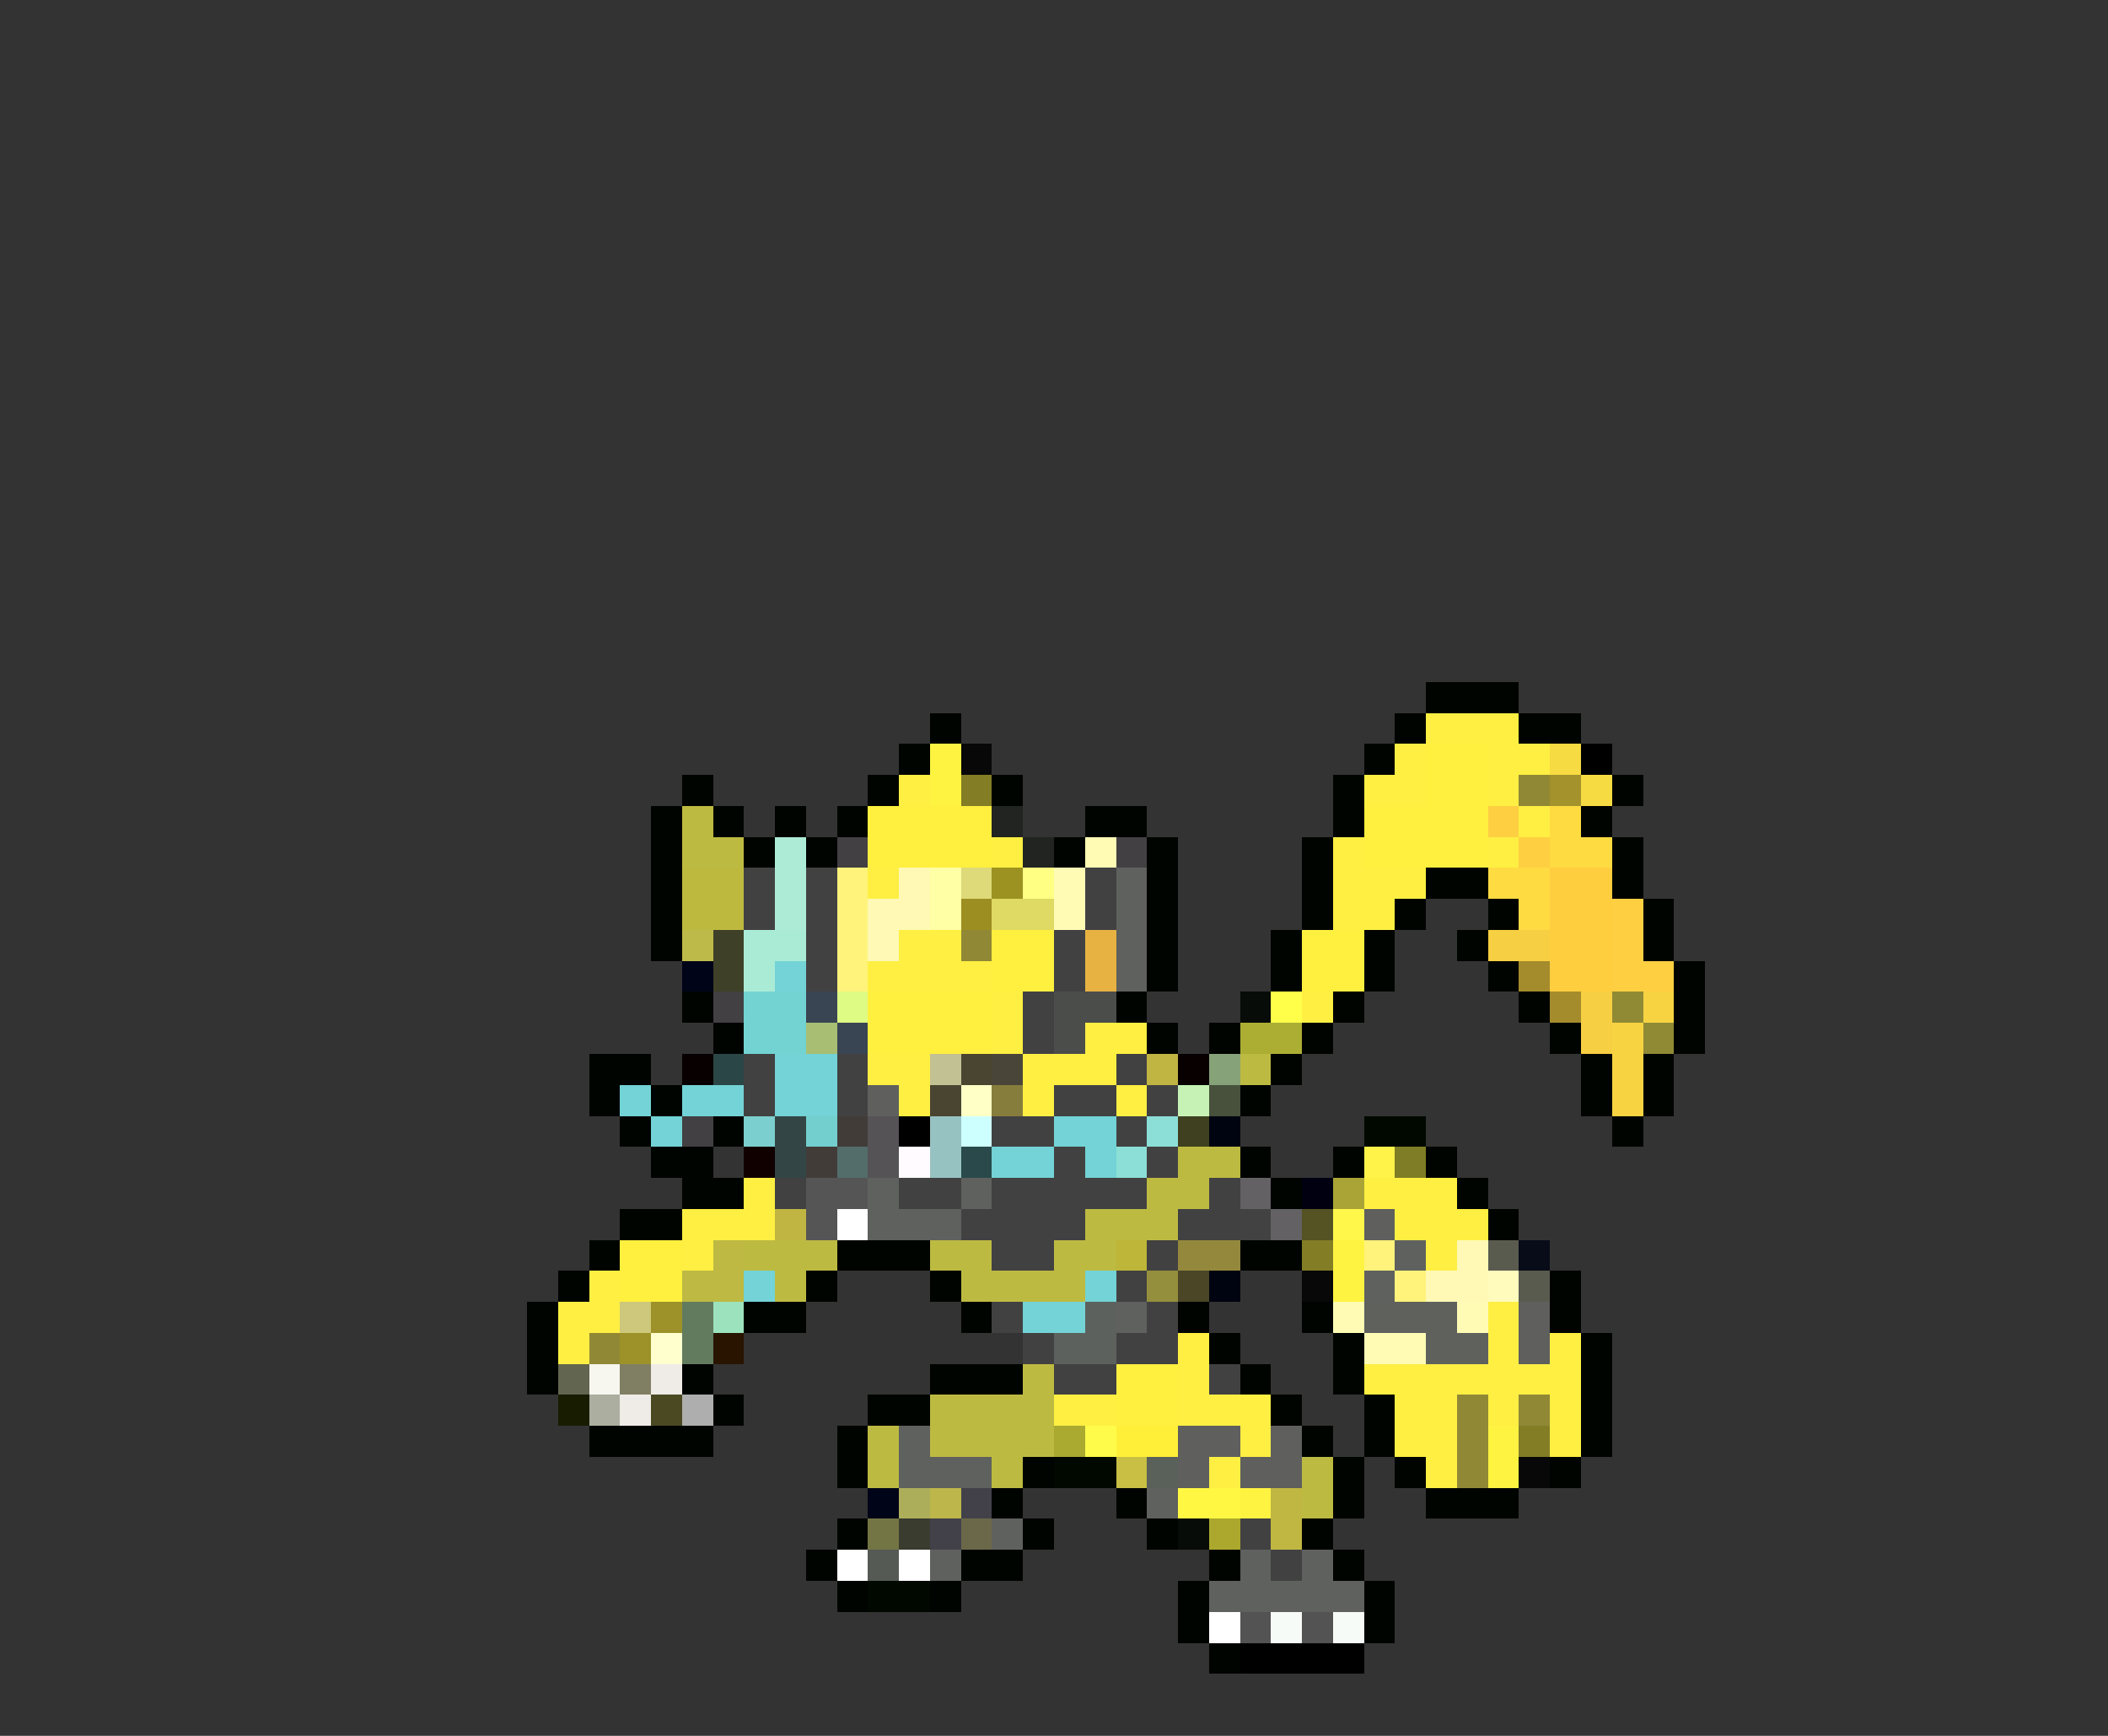 <svg xmlns="http://www.w3.org/2000/svg" viewBox="0 -0.5 68 56" shape-rendering="crispEdges">
<rect x="0" y="-0.5" width="68" height="56" fill="#333333" stroke="none"/>
<path stroke="#000400" d="M46 22h3M30 23h1M45 23h1M49 23h2M29 24h1M44 24h1M22 25h1M28 25h1M32 25h1M43 25h1M52 25h1M21 26h1M23 26h1M25 26h1M27 26h1M35 26h2M43 26h1M51 26h1M21 27h1M24 27h1M26 27h1M34 27h1M37 27h1M42 27h1M52 27h1M21 28h1M37 28h1M42 28h1M46 28h2M52 28h1M21 29h1M37 29h1M42 29h1M45 29h1M48 29h1M53 29h1M21 30h1M37 30h1M41 30h1M44 30h1M47 30h1M53 30h1M37 31h1M41 31h1M44 31h1M48 31h1M54 31h1M22 32h1M36 32h1M43 32h1M49 32h1M54 32h1M23 33h1M37 33h1M39 33h1M42 33h1M50 33h1M54 33h1M19 34h2M41 34h1M51 34h1M53 34h1M19 35h1M21 35h1M40 35h1M51 35h1M53 35h1M20 36h1M23 36h1M52 36h1M21 37h2M40 37h1M43 37h1M46 37h1M22 38h2M41 38h1M47 38h1M20 39h2M48 39h1M19 40h1M27 40h3M40 40h2M18 41h1M26 41h1M30 41h1M50 41h1M17 42h1M24 42h2M31 42h1M38 42h1M42 42h1M50 42h1M17 43h1M39 43h1M43 43h1M51 43h1M17 44h1M22 44h1M30 44h3M40 44h1M43 44h1M51 44h1M23 45h1M28 45h2M41 45h1M44 45h1M51 45h1M19 46h4M27 46h1M42 46h1M44 46h1M51 46h1M27 47h1M33 47h1M43 47h1M45 47h1M50 47h1M32 48h1M36 48h1M43 48h1M46 48h3M27 49h1M33 49h1M37 49h1M42 49h1M26 50h1M31 50h2M39 50h1M43 50h1M27 51h1M30 51h1M38 51h1M44 51h1M38 52h1M44 52h1M39 53h1" />
<path stroke="#ffef42" d="M46 23h3M45 24h1M48 24h2M29 25h1M44 25h2M48 25h1M49 26h1M32 27h1M43 27h1M48 27h1M28 28h1M43 28h3M43 29h2M29 30h2M28 31h4M32 32h1M42 32h1M32 33h1M35 33h2M28 34h2M33 34h3M29 35h1M33 35h1M36 35h1M24 38h1M44 38h3M22 39h3M45 39h3M22 40h1M46 40h1M19 41h1M18 42h2M48 42h1M18 43h1M38 43h1M48 43h1M50 43h1M38 44h1M44 44h7M34 45h2M38 45h3M45 45h2M48 45h1M50 45h1M40 46h1M45 46h2M50 46h1M39 47h1M46 47h1" />
<path stroke="#fff342" d="M30 24h1M30 25h1M43 40h1M43 41h1M48 46h1M48 47h1M40 48h1" />
<path stroke="#080808" d="M31 24h1M42 41h1M49 47h1" />
<path stroke="#ffef3f" d="M46 24h2M46 25h2M28 26h4M44 26h4M28 27h4M44 27h4M32 30h2M42 30h2M32 31h2M42 31h2M28 32h4M28 33h4M20 40h2M20 41h2M36 44h2M36 45h2" />
<path stroke="#f7db42" d="M50 24h1M51 25h1" />
<path stroke="#000000" d="M51 24h1M29 36h1M40 53h4" />
<path stroke="#837d25" d="M31 25h1M42 40h1M49 46h1" />
<path stroke="#918836" d="M49 25h1M31 30h1M19 43h1M47 45h1M49 45h1M47 46h1M47 47h1" />
<path stroke="#a4922c" d="M50 25h1" />
<path stroke="#bdba42" d="M22 26h1M22 27h2M40 34h1M38 37h2M37 38h2M35 39h3M24 40h3M30 40h2M34 40h2M25 41h1M31 41h4M33 44h1M30 45h4M28 46h1M30 46h4M28 47h1M32 47h1M42 47h1M42 48h1" />
<path stroke="#212421" d="M32 26h1M33 27h1" />
<path stroke="#ffcf42" d="M48 26h1M49 27h1M52 29h1M52 30h1M52 31h2" />
<path stroke="#ffdb42" d="M50 26h1M50 27h2M48 28h2M49 29h1" />
<path stroke="#adebd6" d="M25 27h1M25 28h1M25 29h1" />
<path stroke="#424042" d="M27 27h1M36 27h1M23 32h1M22 36h1" />
<path stroke="#fffbb5" d="M35 27h1M34 28h1M34 29h1M43 42h1M47 42h1M44 43h2" />
<path stroke="#bdb93f" d="M22 28h2M22 29h2" />
<path stroke="#424142" d="M24 28h1M26 28h1M35 28h1M24 29h1M26 29h1M35 29h1M26 30h1M34 30h1M26 31h1M34 31h1M33 32h1M33 33h1M24 34h1M27 34h1M36 34h1M24 35h1M27 35h1M34 35h2M37 35h1M32 36h2M36 36h1M34 37h1M37 37h1M25 38h1M29 38h2M32 38h5M39 38h1M31 39h4M38 39h2M32 40h2M37 40h1M36 41h1M32 42h1M37 42h1M33 43h1M36 43h2M34 44h2M39 44h1M40 49h1M41 50h1" />
<path stroke="#fff37b" d="M27 28h1M27 29h1M27 30h1M27 31h1M44 40h1M45 41h1" />
<path stroke="#fff9b5" d="M29 28h1M28 29h2M28 30h1M47 40h1M46 41h2" />
<path stroke="#ffffa5" d="M30 28h1M30 29h1" />
<path stroke="#ded979" d="M31 28h1" />
<path stroke="#9c9221" d="M32 28h1" />
<path stroke="#ffff84" d="M33 28h1" />
<path stroke="#5e615e" d="M36 28h1M36 29h1M36 30h1M36 31h1M28 38h1M31 38h1M28 39h3M36 42h1M29 46h1M29 47h3M37 48h1M32 49h1M30 50h1M40 50h1M42 50h1M39 51h5" />
<path stroke="#ffce3f" d="M50 28h2M50 29h2M50 30h2M50 31h2" />
<path stroke="#9c8e21" d="M31 29h1" />
<path stroke="#deda63" d="M32 29h2" />
<path stroke="#bdba4a" d="M22 30h1" />
<path stroke="#3f4028" d="M23 30h1M23 31h1" />
<path stroke="#aaebd6" d="M24 30h2M24 31h1" />
<path stroke="#e7b242" d="M35 30h1M35 31h1" />
<path stroke="#f7cf42" d="M48 30h2M51 32h1M51 33h1" />
<path stroke="#000418" d="M22 31h1M28 48h1" />
<path stroke="#73d3d6" d="M25 31h1M25 34h2M20 35h1M22 35h2M25 35h2M21 36h1M34 36h2M32 37h2M35 37h1M24 41h1M35 41h1M33 42h2" />
<path stroke="#a48b2c" d="M49 31h1M50 32h1" />
<path stroke="#73d3d3" d="M24 32h2M24 33h2" />
<path stroke="#394552" d="M26 32h1M27 33h1" />
<path stroke="#defb84" d="M27 32h1" />
<path stroke="#4a4d4a" d="M34 32h2M34 33h1" />
<path stroke="#080c08" d="M40 32h1M38 49h1" />
<path stroke="#ffff4a" d="M41 32h1" />
<path stroke="#908a35" d="M52 32h1M53 33h1" />
<path stroke="#f7d342" d="M53 32h1M52 33h1M52 34h1M52 35h1" />
<path stroke="#a7be73" d="M26 33h1" />
<path stroke="#acae34" d="M40 33h2" />
<path stroke="#080000" d="M22 34h1M38 34h1" />
<path stroke="#2b4647" d="M23 34h1" />
<path stroke="#c2c194" d="M30 34h1" />
<path stroke="#4a4531" d="M31 34h1M30 35h1" />
<path stroke="#4a4539" d="M32 34h1" />
<path stroke="#c0b542" d="M37 34h1M25 39h1" />
<path stroke="#86a278" d="M39 34h1" />
<path stroke="#5f5f5d" d="M28 35h1M44 39h1M49 42h1M49 43h1M38 46h2M41 46h1M38 47h1M40 47h2" />
<path stroke="#ffffc6" d="M31 35h1" />
<path stroke="#867d3c" d="M32 35h1" />
<path stroke="#c6f3b5" d="M38 35h1" />
<path stroke="#47513c" d="M39 35h1" />
<path stroke="#7bcfce" d="M24 36h1" />
<path stroke="#334544" d="M25 36h1M25 37h1" />
<path stroke="#73cfce" d="M26 36h1" />
<path stroke="#423c39" d="M27 36h1M26 37h1" />
<path stroke="#555355" d="M28 36h1M28 37h1" />
<path stroke="#97c2c2" d="M30 36h1M30 37h1" />
<path stroke="#ceffff" d="M31 36h1" />
<path stroke="#8cdfd6" d="M37 36h1M36 37h1" />
<path stroke="#3f4020" d="M38 36h1" />
<path stroke="#000410" d="M39 36h1M39 41h1" />
<path stroke="#000800" d="M44 36h2M34 47h2M28 51h2" />
<path stroke="#100000" d="M24 37h1" />
<path stroke="#526d6a" d="M27 37h1" />
<path stroke="#fffbff" d="M29 37h1" />
<path stroke="#29494a" d="M31 37h1" />
<path stroke="#fff34a" d="M44 37h1" />
<path stroke="#7f7d25" d="M45 37h1" />
<path stroke="#555555" d="M26 38h2M26 39h1" />
<path stroke="#636163" d="M40 38h1M41 39h1" />
<path stroke="#000010" d="M42 38h1" />
<path stroke="#aaa436" d="M43 38h1" />
<path stroke="#ffffff" d="M27 39h1M27 50h1M29 50h1M39 52h1" />
<path stroke="#424242" d="M40 39h1" />
<path stroke="#555223" d="M42 39h1" />
<path stroke="#fff74a" d="M43 39h1" />
<path stroke="#bdb942" d="M23 40h1M22 41h2" />
<path stroke="#bdb639" d="M36 40h1" />
<path stroke="#94883c" d="M38 40h2" />
<path stroke="#5f615f" d="M45 40h1M44 41h1" />
<path stroke="#5a5b4f" d="M48 40h1M49 41h1" />
<path stroke="#080c18" d="M49 40h1" />
<path stroke="#948f3c" d="M37 41h1" />
<path stroke="#4a4626" d="M38 41h1" />
<path stroke="#fffbbd" d="M48 41h1" />
<path stroke="#cdc87b" d="M20 42h1" />
<path stroke="#9c9229" d="M21 42h1M20 43h1" />
<path stroke="#627b5e" d="M22 42h1M22 43h1" />
<path stroke="#9ce3bd" d="M23 42h1" />
<path stroke="#5d615d" d="M35 42h1M34 43h2" />
<path stroke="#5f615d" d="M44 42h3M46 43h2" />
<path stroke="#ffffce" d="M21 43h1" />
<path stroke="#291400" d="M23 43h1" />
<path stroke="#62654f" d="M18 44h1" />
<path stroke="#f7f7ef" d="M19 44h1" />
<path stroke="#817f63" d="M20 44h1" />
<path stroke="#efebe7" d="M21 44h1M20 45h1" />
<path stroke="#181c00" d="M18 45h1" />
<path stroke="#acae9f" d="M19 45h1" />
<path stroke="#4a4921" d="M21 45h1" />
<path stroke="#adaead" d="M22 45h1" />
<path stroke="#aaaa31" d="M34 46h1" />
<path stroke="#fffb4a" d="M35 46h1" />
<path stroke="#ffef39" d="M36 46h2" />
<path stroke="#c8bf44" d="M36 47h1" />
<path stroke="#5a615a" d="M37 47h1" />
<path stroke="#adae5a" d="M29 48h1" />
<path stroke="#bdb64a" d="M30 48h1" />
<path stroke="#42414a" d="M31 48h1M30 49h1" />
<path stroke="#fff742" d="M38 48h2" />
<path stroke="#c0b742" d="M41 48h1M41 49h1" />
<path stroke="#737544" d="M28 49h1" />
<path stroke="#393c2e" d="M29 49h1" />
<path stroke="#6b684a" d="M31 49h1" />
<path stroke="#aca82e" d="M39 49h1" />
<path stroke="#555a55" d="M28 50h1" />
<path stroke="#525352" d="M40 52h1M42 52h1" />
<path stroke="#f7fbf7" d="M41 52h1M43 52h1" />
</svg>